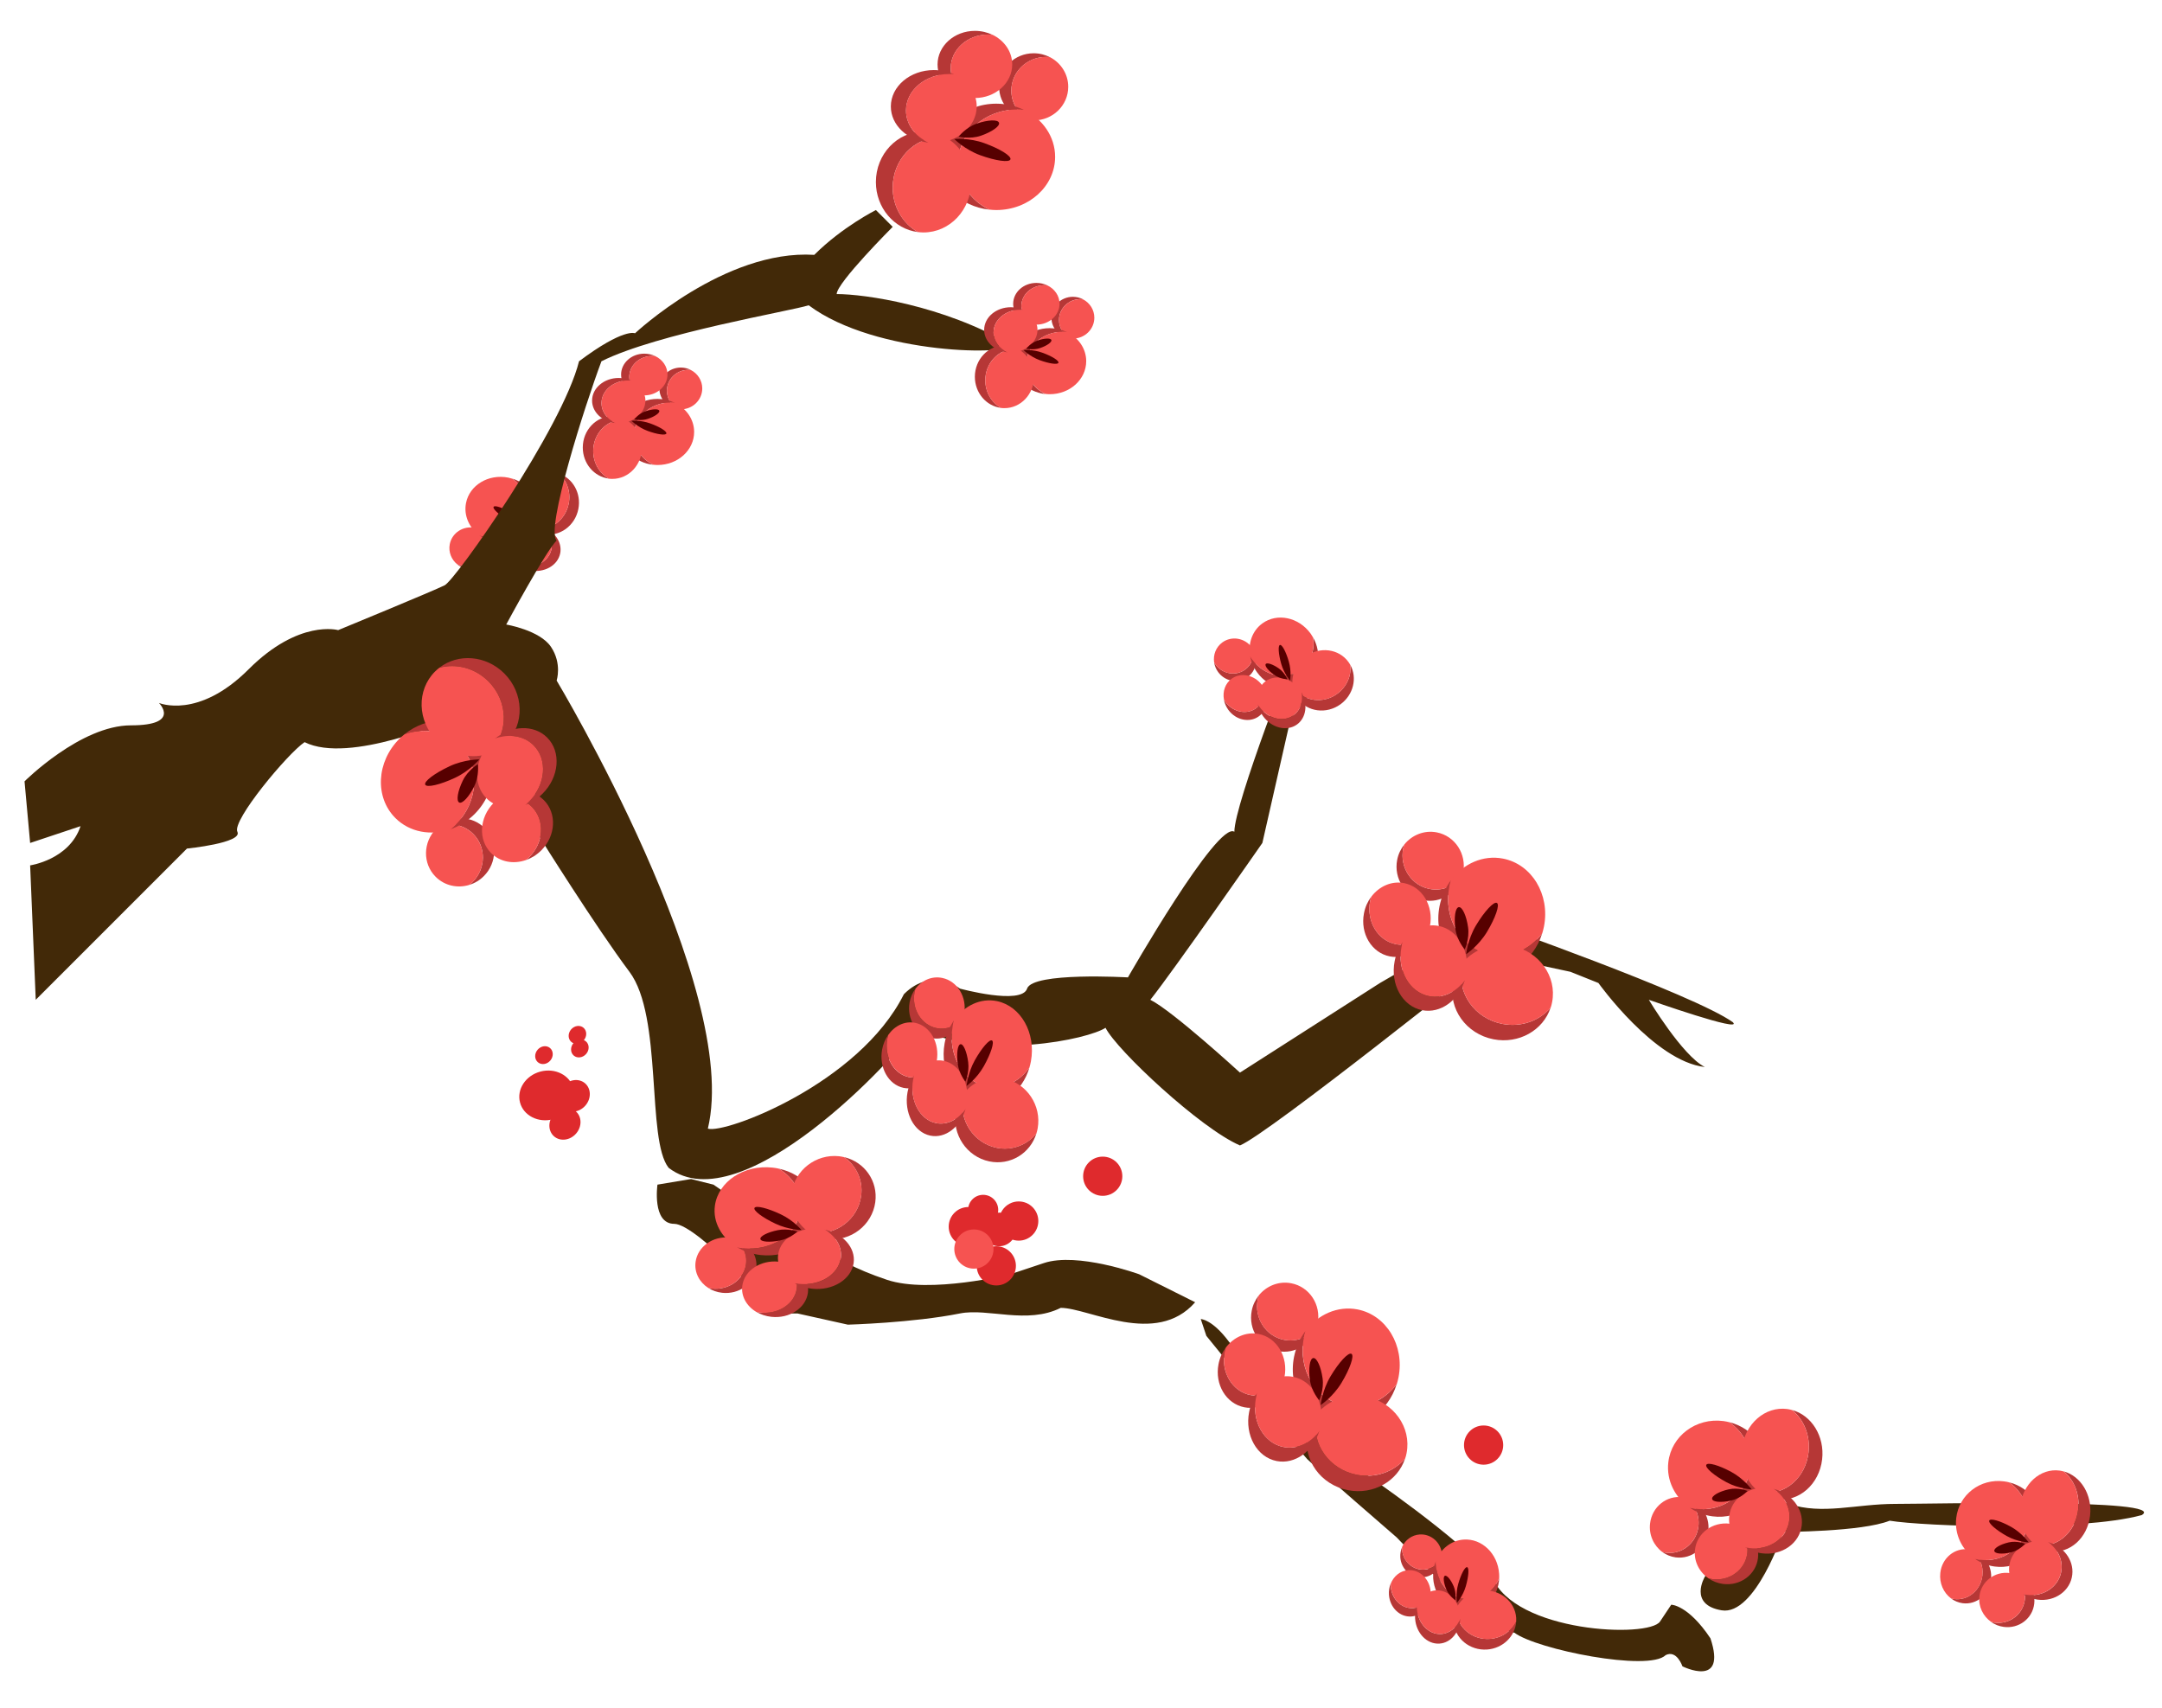 <?xml version="1.0" encoding="utf-8"?>
<!-- Generator: Adobe Illustrator 27.0.0, SVG Export Plug-In . SVG Version: 6.00 Build 0)  -->
<svg version="1.1" id="Layer_1" xmlns="http://www.w3.org/2000/svg" xmlns:xlink="http://www.w3.org/1999/xlink" x="0px" y="0px"
	 viewBox="0 0 386 305" style="enable-background:new 0 0 386 305;" xml:space="preserve">
<style type="text/css">
	.st0{fill:#B63736;}
	.st1{fill:#F65351;}
	.st2{fill:#570000;}
	.st3{fill:#422908;}
	.st4{fill:#DF2A2D;}
</style>
<g>
	<g>
		<g>
			<g>
				<path class="st0" d="M86.57,97.96c-0.39,2.02-2.4,3.33-4.47,2.93c-0.15-0.03-0.3-0.07-0.45-0.12c0.48,0.38,1.05,0.66,1.7,0.78
					c2.08,0.4,4.08-0.91,4.47-2.93c0.36-1.87-0.78-3.69-2.6-4.27C86.28,95.2,86.84,96.57,86.57,97.96z"/>
			</g>
			<path class="st1" d="M80.3,97.16c-0.27,1.39,0.3,2.76,1.35,3.61c0.15,0.05,0.29,0.09,0.45,0.12c2.08,0.4,4.08-0.91,4.47-2.93
				c0.27-1.39-0.3-2.76-1.35-3.61c-0.15-0.05-0.29-0.09-0.45-0.12C82.69,93.83,80.69,95.14,80.3,97.16z"/>
		</g>
		<g>
			<g>
				<path class="st0" d="M93.88,91.22c-0.62,3.2-3.99,5.24-7.53,4.55c-0.26-0.05-0.51-0.12-0.76-0.2c0.82,0.61,1.8,1.07,2.9,1.28
					c3.54,0.69,6.91-1.35,7.53-4.55c0.58-2.96-1.41-5.88-4.52-6.84C93.31,86.83,94.31,89.01,93.88,91.22z"/>
			</g>
			<path class="st1" d="M83.2,89.82c-0.43,2.21,0.56,4.39,2.38,5.76c0.25,0.08,0.5,0.14,0.76,0.2c3.54,0.69,6.91-1.35,7.53-4.55
				c0.43-2.21-0.56-4.39-2.38-5.76c-0.25-0.08-0.5-0.14-0.76-0.2C87.2,84.58,83.82,86.62,83.2,89.82z"/>
		</g>
		<g>
			<g>
				<path class="st0" d="M101.54,89.9c-0.59,3.03-3.39,5.04-6.25,4.48c-0.21-0.04-0.42-0.1-0.61-0.16c0.65,0.56,1.44,0.96,2.33,1.13
					c2.86,0.56,5.66-1.45,6.25-4.48c0.55-2.81-1-5.51-3.5-6.33C101.2,85.77,101.95,87.81,101.54,89.9z"/>
			</g>
			<path class="st1" d="M92.89,88.85c-0.41,2.09,0.35,4.12,1.79,5.37c0.2,0.07,0.4,0.12,0.61,0.16c2.86,0.56,5.66-1.45,6.25-4.48
				c0.41-2.09-0.35-4.12-1.79-5.37c-0.2-0.07-0.4-0.12-0.61-0.16C96.27,83.81,93.47,85.82,92.89,88.85z"/>
		</g>
		<g>
			<g>
				<path class="st0" d="M92.7,101.68c-0.39,2.02-2.53,3.31-4.78,2.87c-0.17-0.03-0.33-0.08-0.48-0.12
					c0.52,0.39,1.14,0.67,1.84,0.81c2.25,0.44,4.38-0.85,4.78-2.87c0.36-1.87-0.9-3.72-2.87-4.33
					C92.34,98.91,92.97,100.29,92.7,101.68z"/>
			</g>
			<path class="st1" d="M85.92,100.79c-0.27,1.39,0.36,2.77,1.52,3.64c0.16,0.05,0.32,0.09,0.48,0.12c2.25,0.44,4.38-0.85,4.78-2.87
				c0.27-1.39-0.36-2.77-1.52-3.64c-0.16-0.05-0.32-0.09-0.48-0.12C88.45,97.48,86.32,98.77,85.92,100.79z"/>
		</g>
		<g>
			<g>
				<path class="st0" d="M98.46,98.02c-0.43,2.19-2.86,3.56-5.45,3.06c-0.19-0.04-0.38-0.09-0.56-0.14c0.6,0.43,1.32,0.75,2.12,0.9
					c2.58,0.5,5.02-0.87,5.45-3.06c0.39-2.03-1.08-4.05-3.35-4.73C98.01,95,98.76,96.51,98.46,98.02z"/>
			</g>
			<path class="st1" d="M90.67,96.97c-0.29,1.51,0.45,3.02,1.78,3.97c0.18,0.05,0.37,0.1,0.56,0.14c2.58,0.5,5.02-0.87,5.45-3.06
				c0.29-1.51-0.45-3.02-1.78-3.97c-0.18-0.05-0.37-0.1-0.56-0.14C93.54,93.41,91.1,94.78,90.67,96.97z"/>
		</g>
		<path class="st2" d="M88.13,90.49c0.2-0.34,1.64,0.16,3.2,1.1c1.57,0.94,2.47,2.31,2.47,2.31s-1.64-0.16-3.2-1.1
			C89.03,91.86,87.92,90.82,88.13,90.49z"/>
		<path class="st2" d="M88.59,94.72c-0.05-0.39,0.95-0.85,2.24-1.03c1.29-0.18,2.44,0.37,2.44,0.37s-0.95,0.85-2.24,1.03
			C89.74,95.28,88.65,95.11,88.59,94.72z"/>
	</g>
	<path class="st3" d="M4.38,139.5c0,0,10-10,19-10s5-4,5-4s7,3,16-6s16-7,16-7s17-7,19-8s21-28,24-40c8-6,10-5,10-5s16-15,32-14
		c5-5,11-8,11-8l3,3c0,0-10,10-10,12c5,0,19,2,31,9c1,2-24,2-36-7c-3,1-27,5-37,10c-3,8-10,30-8,32c-2,2-9,15-9,15s6,1,8,4s1,6,1,6
		s33,55,27,80c3,1,27-8,35-24c5-5,10-1,10-1s11,3,12,0s18-2,18-2s16-28,19-26c0-5,11-33,11-33l-1,8l6-3l-6,8l-5,22c0,0-16,23-20,28
		c4,2,16,13,16,13l25-16l19-11c0,0,37,13,44,18c2,2-15-4-15-4s6,10,10,12c-9-1-19-15-19-15l-5-2l-14-3c0,0-40,32-45,34
		c-7-3-22-17-24-21c-3,2-21,6-34,0c-3,5-31,35-44,25c-4-5-1-27-7-35s-16-24-16-24l-16-21c0,0-18,8-26,4c-3,2-13,14-12,16s-9,3-9,3
		l-27,27l-1-24c0,0,7-1,9-7l-9,3L4.38,139.5z"/>
	<path class="st3" d="M117.38,211.5c0,0-1,7,3,7s19,16,16,16s6,0,6,0l9,2c0,0,11.62-0.32,20-2c5-1,12,2,18-1c5,0,17,7,24-1
		c-4-2-10-5-10-5s-11-4-17-2s-6,2-6,2s-14.35,3.55-22,1c-6-2-9-4-9-4l-9-4l-13-9l-4-1L117.38,211.5z"/>
	<path class="st3" d="M214.38,235.5l1,3c0,0,17,21,18,22s16,14,16,14s15,16,21,17c4,3,24,7,27,4c2-1,3,2,3,2s8,4,5-5c-4-6-7-6-7-6
		s0,0-2,3s-26,2-30-8c-6-7-22-18-25-20s-19-18-22-22S214.38,235.5,214.38,235.5z"/>
	<path class="st3" d="M304.38,281.5c0,0-3,5,3,6s11-14,11-14s14,0,19-2c6,1,34,2,45-1c5-3-37-2-44-2s-13,2-19,0
		S304.38,281.5,304.38,281.5z"/>
	<g>
		<g>
			<g>
				<path class="st0" d="M180.56,16.17c0-3.31,2.76-6,6.17-6c0.25,0,0.5,0.02,0.74,0.05c-0.87-0.45-1.86-0.71-2.92-0.71
					c-3.41,0-6.17,2.69-6.17,6c0,3.07,2.37,5.6,5.43,5.95C181.87,20.44,180.56,18.46,180.56,16.17z"/>
			</g>
			<path class="st1" d="M190.72,15.5c0-2.29-1.31-4.27-3.25-5.29c-0.24-0.03-0.49-0.05-0.74-0.05c-3.41,0-6.17,2.69-6.17,6
				c0,2.29,1.32,4.27,3.25,5.29c0.24,0.03,0.49,0.05,0.74,0.05C187.96,21.5,190.72,18.82,190.72,15.5z"/>
		</g>
		<g>
			<g>
				<path class="st0" d="M171.09,29.06c0-5.25,4.7-9.5,10.5-9.5c0.43,0,0.85,0.03,1.26,0.08c-1.48-0.72-3.17-1.13-4.97-1.13
					c-5.8,0-10.5,4.25-10.5,9.5c0,4.86,4.03,8.86,9.24,9.42C173.33,35.83,171.09,32.68,171.09,29.06z"/>
			</g>
			<path class="st1" d="M188.38,28c0-3.62-2.24-6.77-5.53-8.37c-0.41-0.05-0.83-0.08-1.26-0.08c-5.8,0-10.5,4.25-10.5,9.5
				c0,3.62,2.24,6.77,5.53,8.37c0.41,0.05,0.83,0.08,1.26,0.08C183.68,37.5,188.38,33.25,188.38,28z"/>
		</g>
		<g>
			<g>
				<path class="st0" d="M159.38,33.5c0-4.97,3.81-9,8.5-9c0.35,0,0.69,0.03,1.02,0.07c-1.2-0.68-2.57-1.07-4.02-1.07
					c-4.69,0-8.5,4.03-8.5,9c0,4.6,3.27,8.39,7.48,8.93C161.2,39.91,159.38,36.93,159.38,33.5z"/>
			</g>
			<path class="st1" d="M173.38,32.5c0-3.43-1.81-6.41-4.48-7.93c-0.34-0.04-0.68-0.07-1.02-0.07c-4.69,0-8.5,4.03-8.5,9
				c0,3.43,1.81,6.41,4.48,7.93c0.34,0.04,0.68,0.07,1.02,0.07C169.58,41.5,173.38,37.47,173.38,32.5z"/>
		</g>
		<g>
			<g>
				<path class="st0" d="M169.74,12.17c0-3.31,2.98-6,6.67-6c0.27,0,0.54,0.02,0.8,0.05c-0.94-0.45-2.01-0.71-3.15-0.71
					c-3.68,0-6.67,2.69-6.67,6c0,3.07,2.56,5.6,5.87,5.95C171.16,16.44,169.74,14.46,169.74,12.17z"/>
			</g>
			<path class="st1" d="M180.72,11.5c0-2.29-1.42-4.27-3.51-5.29c-0.26-0.03-0.53-0.05-0.8-0.05c-3.68,0-6.67,2.69-6.67,6
				c0,2.29,1.42,4.27,3.51,5.29c0.26,0.03,0.53,0.05,0.8,0.05C177.73,17.5,180.72,14.82,180.72,11.5z"/>
		</g>
		<g>
			<g>
				<path class="st0" d="M161.76,19.73c0-3.59,3.43-6.5,7.67-6.5c0.31,0,0.62,0.02,0.92,0.05c-1.08-0.49-2.32-0.77-3.63-0.77
					c-4.23,0-7.67,2.91-7.67,6.5c0,3.32,2.95,6.06,6.74,6.45C163.39,24.36,161.76,22.2,161.76,19.73z"/>
			</g>
			<path class="st1" d="M174.38,19c0-2.48-1.63-4.63-4.04-5.73c-0.3-0.03-0.61-0.05-0.92-0.05c-4.23,0-7.67,2.91-7.67,6.5
				c0,2.48,1.63,4.63,4.04,5.73c0.3,0.03,0.61,0.05,0.92,0.05C170.95,25.5,174.38,22.59,174.38,19z"/>
		</g>
		<path class="st2" d="M180.4,28.46c-0.22,0.59-2.63,0.26-5.4-0.75s-4.62-2.89-4.62-2.89s2.63-0.26,5.4,0.75
			S180.62,27.87,180.4,28.46z"/>
		<path class="st2" d="M178.36,21.91c0.21,0.6-1.24,1.63-3.23,2.32c-1.99,0.68-3.97,0.16-3.97,0.16s1.24-1.63,3.23-2.32
			C176.38,21.38,178.16,21.31,178.36,21.91z"/>
	</g>
	<g>
		<g>
			<g>
				<path class="st0" d="M119.07,69.76c0-2.06,1.72-3.73,3.83-3.73c0.16,0,0.31,0.01,0.46,0.03c-0.54-0.28-1.16-0.44-1.81-0.44
					c-2.12,0-3.83,1.67-3.83,3.73c0,1.91,1.47,3.48,3.37,3.7C119.89,72.42,119.07,71.18,119.07,69.76z"/>
			</g>
			<path class="st1" d="M125.38,69.35c0-1.42-0.82-2.66-2.02-3.28c-0.15-0.02-0.3-0.03-0.46-0.03c-2.12,0-3.83,1.67-3.83,3.73
				c0,1.42,0.82,2.66,2.02,3.28c0.15,0.02,0.3,0.03,0.46,0.03C123.67,73.08,125.38,71.41,125.38,69.35z"/>
		</g>
		<g>
			<g>
				<path class="st0" d="M113.19,77.77c0-3.26,2.92-5.9,6.52-5.9c0.27,0,0.53,0.02,0.78,0.05c-0.92-0.45-1.97-0.7-3.09-0.7
					c-3.6,0-6.52,2.64-6.52,5.9c0,3.02,2.51,5.51,5.74,5.86C114.58,81.98,113.19,80.02,113.19,77.77z"/>
			</g>
			<path class="st1" d="M123.93,77.12c0-2.25-1.39-4.2-3.44-5.2c-0.26-0.03-0.52-0.05-0.78-0.05c-3.6,0-6.52,2.64-6.52,5.9
				c0,2.25,1.39,4.2,3.44,5.2c0.26,0.03,0.52,0.05,0.78,0.05C121.01,83.02,123.93,80.38,123.93,77.12z"/>
		</g>
		<g>
			<g>
				<path class="st0" d="M105.91,80.53c0-3.09,2.36-5.59,5.28-5.59c0.22,0,0.43,0.02,0.64,0.04c-0.74-0.42-1.59-0.67-2.5-0.67
					c-2.92,0-5.28,2.5-5.28,5.59c0,2.86,2.03,5.22,4.65,5.55C107.04,84.52,105.91,82.66,105.91,80.53z"/>
			</g>
			<path class="st1" d="M114.61,79.91c0-2.13-1.13-3.98-2.78-4.93c-0.21-0.03-0.42-0.04-0.64-0.04c-2.92,0-5.28,2.5-5.28,5.59
				c0,2.13,1.13,3.98,2.78,4.93c0.21,0.03,0.42,0.04,0.64,0.04C112.25,85.5,114.61,83,114.61,79.91z"/>
		</g>
		<g>
			<g>
				<path class="st0" d="M112.35,67.28c0-2.06,1.85-3.73,4.14-3.73c0.17,0,0.33,0.01,0.5,0.03c-0.58-0.28-1.25-0.44-1.96-0.44
					c-2.29,0-4.14,1.67-4.14,3.73c0,1.91,1.59,3.48,3.64,3.7C113.23,69.93,112.35,68.7,112.35,67.28z"/>
			</g>
			<path class="st1" d="M119.17,66.86c0-1.42-0.88-2.66-2.18-3.28c-0.16-0.02-0.33-0.03-0.5-0.03c-2.29,0-4.14,1.67-4.14,3.73
				c0,1.42,0.88,2.66,2.18,3.28c0.16,0.02,0.33,0.03,0.5,0.03C117.31,70.59,119.17,68.92,119.17,66.86z"/>
		</g>
		<g>
			<g>
				<path class="st0" d="M107.39,71.97c0-2.23,2.13-4.04,4.76-4.04c0.19,0,0.38,0.01,0.57,0.03c-0.67-0.31-1.44-0.48-2.25-0.48
					c-2.63,0-4.76,1.81-4.76,4.04c0,2.07,1.83,3.77,4.19,4.01C108.4,74.85,107.39,73.51,107.39,71.97z"/>
			</g>
			<path class="st1" d="M115.23,71.52c0-1.54-1.02-2.88-2.51-3.56c-0.19-0.02-0.38-0.03-0.57-0.03c-2.63,0-4.76,1.81-4.76,4.04
				c0,1.54,1.02,2.88,2.51,3.56c0.19,0.02,0.38,0.03,0.57,0.03C113.1,75.56,115.23,73.75,115.23,71.52z"/>
		</g>
		<path class="st2" d="M118.97,77.4c-0.13,0.37-1.64,0.16-3.35-0.47s-2.87-1.8-2.87-1.8s1.64-0.16,3.35,0.47
			C117.82,76.22,119.11,77.03,118.97,77.4z"/>
		<path class="st2" d="M117.71,73.33c0.13,0.37-0.77,1.02-2.01,1.44c-1.24,0.43-2.47,0.1-2.47,0.1s0.77-1.02,2.01-1.44
			C116.48,73,117.58,72.96,117.71,73.33z"/>
	</g>
	<g>
		<g>
			<g>
				<path class="st0" d="M189.07,57.13c0-2.06,1.72-3.73,3.83-3.73c0.16,0,0.31,0.01,0.46,0.03c-0.54-0.28-1.16-0.44-1.81-0.44
					c-2.12,0-3.83,1.67-3.83,3.73c0,1.91,1.47,3.48,3.37,3.7C189.89,59.79,189.07,58.55,189.07,57.13z"/>
			</g>
			<path class="st1" d="M195.38,56.72c0-1.42-0.82-2.66-2.02-3.28c-0.15-0.02-0.3-0.03-0.46-0.03c-2.12,0-3.83,1.67-3.83,3.73
				c0,1.42,0.82,2.66,2.02,3.28c0.15,0.02,0.3,0.03,0.46,0.03C193.67,60.45,195.38,58.78,195.38,56.72z"/>
		</g>
		<g>
			<g>
				<path class="st0" d="M183.19,65.14c0-3.26,2.92-5.9,6.52-5.9c0.27,0,0.53,0.02,0.78,0.05c-0.92-0.45-1.97-0.7-3.09-0.7
					c-3.6,0-6.52,2.64-6.52,5.9c0,3.02,2.51,5.51,5.74,5.86C184.58,69.34,183.19,67.39,183.19,65.14z"/>
			</g>
			<path class="st1" d="M193.93,64.48c0-2.25-1.39-4.2-3.44-5.2c-0.26-0.03-0.52-0.05-0.78-0.05c-3.6,0-6.52,2.64-6.52,5.9
				c0,2.25,1.39,4.2,3.44,5.2c0.26,0.03,0.52,0.05,0.78,0.05C191.01,70.39,193.93,67.74,193.93,64.48z"/>
		</g>
		<g>
			<g>
				<path class="st0" d="M175.91,67.9c0-3.09,2.36-5.59,5.28-5.59c0.22,0,0.43,0.02,0.64,0.04c-0.74-0.42-1.59-0.67-2.5-0.67
					c-2.92,0-5.28,2.5-5.28,5.59c0,2.86,2.03,5.22,4.65,5.55C177.04,71.88,175.91,70.03,175.91,67.9z"/>
			</g>
			<path class="st1" d="M184.61,67.28c0-2.13-1.13-3.98-2.78-4.93c-0.21-0.03-0.42-0.04-0.64-0.04c-2.92,0-5.28,2.5-5.28,5.59
				c0,2.13,1.13,3.98,2.78,4.93c0.21,0.03,0.42,0.04,0.64,0.04C182.25,72.87,184.61,70.37,184.61,67.28z"/>
		</g>
		<g>
			<g>
				<path class="st0" d="M182.35,54.65c0-2.06,1.85-3.73,4.14-3.73c0.17,0,0.33,0.01,0.5,0.03c-0.58-0.28-1.25-0.44-1.96-0.44
					c-2.29,0-4.14,1.67-4.14,3.73c0,1.91,1.59,3.48,3.64,3.7C183.23,57.3,182.35,56.07,182.35,54.65z"/>
			</g>
			<path class="st1" d="M189.17,54.23c0-1.42-0.88-2.66-2.18-3.28c-0.16-0.02-0.33-0.03-0.5-0.03c-2.29,0-4.14,1.67-4.14,3.73
				c0,1.42,0.88,2.66,2.18,3.28c0.16,0.02,0.33,0.03,0.5,0.03C187.31,57.96,189.17,56.29,189.17,54.23z"/>
		</g>
		<g>
			<g>
				<path class="st0" d="M177.39,59.34c0-2.23,2.13-4.04,4.76-4.04c0.19,0,0.38,0.01,0.57,0.03c-0.67-0.31-1.44-0.48-2.25-0.48
					c-2.63,0-4.76,1.81-4.76,4.04c0,2.07,1.83,3.77,4.19,4.01C178.4,62.22,177.39,60.88,177.39,59.34z"/>
			</g>
			<path class="st1" d="M185.23,58.89c0-1.54-1.02-2.88-2.51-3.56c-0.19-0.02-0.38-0.03-0.57-0.03c-2.63,0-4.76,1.81-4.76,4.04
				c0,1.54,1.02,2.88,2.51,3.56c0.19,0.02,0.38,0.03,0.57,0.03C183.1,62.93,185.23,61.12,185.23,58.89z"/>
		</g>
		<path class="st2" d="M188.97,64.77c-0.13,0.37-1.64,0.16-3.35-0.47c-1.72-0.63-2.87-1.8-2.87-1.8s1.64-0.16,3.35,0.47
			C187.82,63.59,189.11,64.4,188.97,64.77z"/>
		<path class="st2" d="M187.71,60.7c0.13,0.37-0.77,1.02-2.01,1.44c-1.24,0.43-2.47,0.1-2.47,0.1s0.77-1.02,2.01-1.44
			C186.48,60.37,187.58,60.33,187.71,60.7z"/>
	</g>
	<g>
		<g>
			<g>
				<path class="st0" d="M222.29,119.55c-1.67,1.21-4.02,0.8-5.27-0.91c-0.09-0.13-0.17-0.26-0.25-0.39c0.09,0.6,0.32,1.2,0.71,1.73
					c1.24,1.71,3.6,2.12,5.27,0.91c1.54-1.12,1.95-3.23,1.01-4.9C223.96,117.33,223.44,118.72,222.29,119.55z"/>
			</g>
			<path class="st1" d="M218.24,114.69c-1.15,0.84-1.67,2.22-1.47,3.56c0.07,0.13,0.16,0.26,0.25,0.39c1.24,1.71,3.6,2.12,5.27,0.91
				c1.15-0.84,1.67-2.22,1.47-3.56c-0.07-0.13-0.16-0.26-0.25-0.39C222.27,113.89,219.91,113.48,218.24,114.69z"/>
		</g>
		<g>
			<g>
				<path class="st0" d="M232.23,119.61c-2.64,1.92-6.49,1.11-8.61-1.81c-0.16-0.22-0.29-0.44-0.42-0.66
					c0.18,1.01,0.59,2.01,1.25,2.91c2.12,2.92,5.97,3.72,8.61,1.81c2.44-1.77,2.98-5.26,1.36-8.09
					C234.81,116.01,234.05,118.28,232.23,119.61z"/>
			</g>
			<path class="st1" d="M225.38,111.3c-1.82,1.32-2.58,3.6-2.19,5.84c0.13,0.22,0.27,0.45,0.42,0.66c2.12,2.92,5.97,3.72,8.61,1.81
				c1.82-1.32,2.58-3.6,2.19-5.84c-0.13-0.22-0.27-0.45-0.42-0.66C231.87,110.19,228.02,109.38,225.38,111.3z"/>
		</g>
		<g>
			<g>
				<path class="st0" d="M238.74,123.87c-2.5,1.82-5.91,1.37-7.63-0.99c-0.13-0.17-0.24-0.36-0.34-0.54
					c0.09,0.85,0.4,1.68,0.93,2.41c1.71,2.36,5.13,2.8,7.63,0.99c2.31-1.68,3.03-4.71,1.76-7.02
					C241.3,120.62,240.46,122.62,238.74,123.87z"/>
			</g>
			<path class="st1" d="M233.12,117.2c-1.72,1.25-2.56,3.25-2.35,5.15c0.1,0.18,0.21,0.37,0.34,0.54c1.71,2.36,5.13,2.8,7.63,0.99
				c1.72-1.25,2.56-3.25,2.35-5.15c-0.1-0.18-0.21-0.37-0.34-0.54C239.04,115.82,235.62,115.38,233.12,117.2z"/>
		</g>
		<g>
			<g>
				<path class="st0" d="M224.23,126.46c-1.67,1.21-4.11,0.69-5.45-1.16c-0.1-0.14-0.19-0.28-0.27-0.42
					c0.11,0.64,0.38,1.27,0.79,1.85c1.34,1.85,3.79,2.37,5.45,1.16c1.54-1.12,1.88-3.33,0.85-5.12
					C225.86,124.18,225.38,125.62,224.23,126.46z"/>
			</g>
			<path class="st1" d="M219.89,121.18c-1.15,0.84-1.63,2.28-1.37,3.7c0.08,0.14,0.17,0.28,0.27,0.42c1.34,1.85,3.79,2.37,5.45,1.16
				c1.15-0.84,1.63-2.28,1.37-3.7c-0.08-0.14-0.17-0.28-0.27-0.42C223.99,120.49,221.55,119.97,219.89,121.18z"/>
		</g>
		<g>
			<g>
				<path class="st0" d="M230.94,127.71c-1.8,1.31-4.52,0.65-6.07-1.48c-0.11-0.16-0.22-0.32-0.31-0.48
					c0.15,0.72,0.46,1.45,0.94,2.11c1.55,2.13,4.26,2.79,6.07,1.48c1.67-1.21,1.97-3.69,0.78-5.75
					C232.67,125.19,232.19,126.8,230.94,127.71z"/>
			</g>
			<path class="st1" d="M225.97,121.62c-1.25,0.9-1.73,2.51-1.4,4.12c0.1,0.16,0.2,0.33,0.31,0.48c1.55,2.13,4.26,2.79,6.07,1.48
				c1.25-0.9,1.73-2.51,1.4-4.12c-0.1-0.16-0.2-0.33-0.31-0.48C230.49,120.98,227.77,120.31,225.97,121.62z"/>
		</g>
		<path class="st2" d="M228.52,115.15c0.38-0.11,1.09,1.23,1.59,2.99c0.5,1.76,0.23,3.38,0.23,3.38s-1.09-1.23-1.59-2.99
			C228.25,116.77,228.15,115.25,228.52,115.15z"/>
		<path class="st2" d="M225.98,118.56c0.22-0.32,1.27,0.03,2.34,0.78s1.53,1.94,1.53,1.94s-1.27-0.03-2.34-0.78
			S225.75,118.88,225.98,118.56z"/>
	</g>
	<g>
		<g>
			<g>
				<path class="st0" d="M254.32,280.23c-2.05,0.14-3.84-1.45-3.99-3.56c-0.01-0.16-0.01-0.31,0-0.46
					c-0.24,0.56-0.36,1.19-0.32,1.84c0.15,2.11,1.93,3.71,3.99,3.56c1.9-0.13,3.37-1.71,3.45-3.62
					C256.91,279.23,255.73,280.13,254.32,280.23z"/>
			</g>
			<path class="st1" d="M253.46,273.96c-1.42,0.1-2.59,1-3.14,2.24c-0.01,0.15-0.01,0.31,0,0.46c0.15,2.11,1.93,3.71,3.99,3.56
				c1.42-0.1,2.59-1,3.14-2.24c0.01-0.15,0.01-0.31,0-0.46C257.3,275.41,255.52,273.82,253.46,273.96z"/>
		</g>
		<g>
			<g>
				<path class="st0" d="M262.72,285.54c-3.25,0.23-6.09-2.5-6.34-6.1c-0.02-0.27-0.02-0.53-0.01-0.79
					c-0.38,0.95-0.56,2.01-0.49,3.13c0.25,3.59,3.09,6.32,6.34,6.1c3.01-0.21,5.32-2.89,5.44-6.13
					C266.81,283.86,264.96,285.38,262.72,285.54z"/>
			</g>
			<path class="st1" d="M261.31,274.87c-2.24,0.16-4.1,1.68-4.95,3.79c-0.01,0.26-0.01,0.52,0.01,0.79c0.25,3.59,3.09,6.32,6.34,6.1
				c2.24-0.16,4.1-1.68,4.95-3.79c0.01-0.26,0.01-0.52-0.01-0.79C267.41,277.37,264.57,274.64,261.31,274.87z"/>
		</g>
		<g>
			<g>
				<path class="st0" d="M265.98,292.6c-3.08,0.22-5.74-1.97-5.95-4.88c-0.02-0.21-0.01-0.43,0-0.64c-0.37,0.77-0.55,1.64-0.49,2.54
					c0.2,2.91,2.87,5.09,5.95,4.88c2.85-0.2,5.06-2.39,5.21-5.02C269.87,291.2,268.11,292.46,265.98,292.6z"/>
			</g>
			<path class="st1" d="M264.75,283.97c-2.13,0.15-3.89,1.4-4.72,3.12c-0.01,0.21-0.01,0.42,0,0.64c0.2,2.91,2.87,5.09,5.95,4.88
				c2.13-0.15,3.89-1.4,4.72-3.12c0.01-0.21,0.01-0.42,0-0.64C270.5,285.94,267.83,283.75,264.75,283.97z"/>
		</g>
		<g>
			<g>
				<path class="st0" d="M252.31,287.11c-2.05,0.14-3.85-1.59-4.01-3.87c-0.01-0.17-0.01-0.33-0.01-0.5
					c-0.24,0.6-0.36,1.28-0.31,1.99c0.16,2.28,1.95,4.02,4.01,3.87c1.9-0.13,3.36-1.83,3.44-3.89
					C254.89,286.05,253.72,287.01,252.31,287.11z"/>
			</g>
			<path class="st1" d="M251.42,280.33c-1.42,0.1-2.59,1.07-3.12,2.41c-0.01,0.16-0.01,0.33,0.01,0.5c0.16,2.28,1.95,4.02,4.01,3.87
				c1.42-0.1,2.59-1.07,3.12-2.41c0.01-0.16,0.01-0.33-0.01-0.5C255.27,281.92,253.47,280.19,251.42,280.33z"/>
		</g>
		<g>
			<g>
				<path class="st0" d="M257.34,291.73c-2.23,0.16-4.18-1.85-4.36-4.47c-0.01-0.19-0.01-0.38-0.01-0.57
					c-0.26,0.69-0.38,1.47-0.32,2.28c0.18,2.62,2.14,4.63,4.36,4.47c2.06-0.14,3.63-2.09,3.7-4.46
					C260.14,290.52,258.87,291.62,257.34,291.73z"/>
			</g>
			<path class="st1" d="M256.34,283.94c-1.54,0.11-2.8,1.21-3.37,2.75c-0.01,0.19-0.01,0.38,0.01,0.57
				c0.18,2.62,2.14,4.63,4.36,4.47c1.54-0.11,2.8-1.21,3.37-2.75c0.01-0.19,0.01-0.38-0.01-0.57
				C260.52,285.78,258.57,283.78,256.34,283.94z"/>
		</g>
		<path class="st2" d="M261.94,279.8c0.38,0.11,0.27,1.62-0.23,3.38c-0.5,1.76-1.59,2.99-1.59,2.99s-0.27-1.62,0.23-3.38
			C260.85,281.03,261.56,279.69,261.94,279.8z"/>
		<path class="st2" d="M257.97,281.34c0.36-0.15,1.07,0.7,1.58,1.9c0.51,1.2,0.27,2.45,0.27,2.45s-1.07-0.7-1.58-1.9
			C257.73,282.59,257.61,281.49,257.97,281.34z"/>
	</g>
	<g>
		<g>
			<g>
				<path class="st0" d="M84.49,148.89c2.34,2.34,2.29,6.19-0.12,8.6c-0.18,0.18-0.37,0.34-0.56,0.49c0.94-0.29,1.82-0.81,2.57-1.56
					c2.41-2.41,2.46-6.26,0.12-8.6c-2.17-2.17-5.63-2.28-8.05-0.37C80.54,146.8,82.87,147.27,84.49,148.89z"/>
			</g>
			<path class="st1" d="M77.78,156.54c1.62,1.62,3.95,2.09,6.03,1.44c0.19-0.15,0.38-0.31,0.56-0.49c2.41-2.41,2.46-6.26,0.12-8.6
				c-1.62-1.62-3.95-2.09-6.03-1.44c-0.19,0.15-0.38,0.31-0.56,0.49C75.49,150.35,75.44,154.2,77.78,156.54z"/>
		</g>
		<g>
			<g>
				<path class="st0" d="M82.07,133.08c3.71,3.71,3.39,10.04-0.71,14.14c-0.3,0.3-0.62,0.58-0.95,0.84
					c1.56-0.54,3.04-1.44,4.31-2.71c4.1-4.1,4.42-10.43,0.71-14.14c-3.44-3.44-9.12-3.41-13.2-0.13
					C75.71,129.88,79.51,130.52,82.07,133.08z"/>
			</g>
			<path class="st1" d="M70.59,146.05c2.56,2.56,6.37,3.2,9.83,2.01c0.33-0.26,0.64-0.54,0.95-0.84c4.1-4.1,4.42-10.43,0.71-14.14
				c-2.56-2.56-6.37-3.2-9.83-2.01c-0.33,0.26-0.64,0.54-0.95,0.84C67.2,136.01,66.88,142.34,70.59,146.05z"/>
		</g>
		<g>
			<g>
				<path class="st0" d="M87.21,121.66c3.51,3.51,3.67,9.05,0.35,12.37c-0.25,0.25-0.51,0.47-0.77,0.67
					c1.33-0.36,2.57-1.06,3.6-2.09c3.32-3.32,3.16-8.86-0.35-12.37c-3.26-3.26-8.24-3.63-11.6-1.03
					C81.39,118.41,84.78,119.23,87.21,121.66z"/>
			</g>
			<path class="st1" d="M78.02,132.26c2.43,2.43,5.81,3.25,8.77,2.44c0.27-0.21,0.53-0.43,0.77-0.67c3.32-3.32,3.16-8.86-0.35-12.37
				c-2.43-2.43-5.81-3.25-8.77-2.44c-0.27,0.21-0.53,0.43-0.77,0.67C74.34,123.21,74.5,128.75,78.02,132.26z"/>
		</g>
		<g>
			<g>
				<path class="st0" d="M94.97,144.06c2.34,2.34,2.13,6.35-0.47,8.96c-0.19,0.19-0.39,0.37-0.6,0.53c0.99-0.34,1.93-0.92,2.74-1.73
					c2.6-2.6,2.81-6.61,0.47-8.96c-2.17-2.17-5.77-2.15-8.36-0.06C90.95,142.05,93.36,142.45,94.97,144.06z"/>
			</g>
			<path class="st1" d="M87.68,152.3c1.62,1.62,4.03,2.02,6.22,1.25c0.21-0.17,0.41-0.34,0.6-0.53c2.6-2.6,2.81-6.61,0.47-8.96
				c-1.62-1.62-4.03-2.02-6.22-1.25c-0.21,0.17-0.41,0.34-0.6,0.53C85.55,145.95,85.34,149.96,87.68,152.3z"/>
		</g>
		<g>
			<g>
				<path class="st0" d="M95.27,133.08c2.54,2.54,2.17,7.02-0.82,10.02c-0.22,0.22-0.45,0.42-0.69,0.62
					c1.11-0.42,2.18-1.09,3.11-2.02c2.99-2.99,3.36-7.48,0.82-10.02c-2.35-2.35-6.37-2.2-9.33,0.21
					C90.84,130.96,93.52,131.33,95.27,133.08z"/>
			</g>
			<path class="st1" d="M86.85,142.52c1.75,1.75,4.43,2.12,6.91,1.19c0.24-0.19,0.47-0.39,0.69-0.62c2.99-2.99,3.36-7.48,0.82-10.02
				c-1.75-1.75-4.43-2.12-6.91-1.19c-0.24,0.19-0.47,0.39-0.69,0.62C84.69,135.49,84.32,139.98,86.85,142.52z"/>
		</g>
		<path class="st2" d="M75.92,140.09c-0.27-0.57,1.68-2.04,4.35-3.29c2.67-1.24,5.31-1.22,5.31-1.22s-1.68,2.04-4.35,3.29
			S76.18,140.66,75.92,140.09z"/>
		<path class="st2" d="M81.99,143.28c-0.57-0.28-0.28-2.03,0.64-3.92s2.69-2.92,2.69-2.92s0.28,2.03-0.64,3.92
			S82.55,143.55,81.99,143.28z"/>
	</g>
	<g>
		<g>
			<g>
				<path class="st0" d="M229.26,239.21c-3.25-0.63-5.36-3.86-4.71-7.2c0.05-0.25,0.11-0.49,0.19-0.72
					c-0.61,0.77-1.06,1.69-1.26,2.73c-0.65,3.34,1.46,6.57,4.71,7.2c3.01,0.59,5.94-1.26,6.88-4.19
					C233.7,238.73,231.5,239.64,229.26,239.21z"/>
			</g>
			<path class="st1" d="M230.54,229.11c-2.24-0.44-4.45,0.48-5.81,2.18c-0.07,0.23-0.14,0.47-0.19,0.72
				c-0.65,3.34,1.46,6.57,4.71,7.2c2.24,0.44,4.45-0.48,5.81-2.18c0.07-0.23,0.14-0.47,0.19-0.72
				C235.91,232.96,233.8,229.74,230.54,229.11z"/>
		</g>
		<g>
			<g>
				<path class="st0" d="M240.1,250.96c-5.15-1-8.43-6.43-7.32-12.12c0.08-0.42,0.19-0.83,0.31-1.22c-0.99,1.31-1.71,2.9-2.06,4.66
					c-1.11,5.69,2.17,11.12,7.32,12.12c4.77,0.93,9.47-2.27,11.01-7.27C247.17,250.06,243.66,251.65,240.1,250.96z"/>
			</g>
			<path class="st1" d="M242.37,233.78c-3.55-0.69-7.07,0.91-9.27,3.83c-0.12,0.4-0.23,0.8-0.31,1.22
				c-1.11,5.69,2.17,11.12,7.32,12.12c3.55,0.69,7.07-0.91,9.27-3.83c0.12-0.4,0.23-0.8,0.31-1.22
				C250.8,240.21,247.52,234.79,242.37,233.78z"/>
		</g>
		<g>
			<g>
				<path class="st0" d="M242.23,263.3c-4.88-0.95-8.11-5.45-7.21-10.06c0.07-0.34,0.16-0.67,0.26-0.99
					c-0.9,1.05-1.54,2.32-1.82,3.74c-0.9,4.61,2.33,9.11,7.21,10.06c4.52,0.88,8.86-1.6,10.19-5.64
					C248.87,262.75,245.6,263.96,242.23,263.3z"/>
			</g>
			<path class="st1" d="M243.92,249.37c-3.37-0.65-6.64,0.56-8.64,2.88c-0.11,0.32-0.2,0.65-0.26,0.99
				c-0.9,4.61,2.33,9.11,7.21,10.06c3.37,0.65,6.64-0.56,8.64-2.88c0.11-0.32,0.2-0.65,0.26-0.99
				C252.03,254.82,248.8,250.32,243.92,249.37z"/>
		</g>
		<g>
			<g>
				<path class="st0" d="M223.27,249.07c-3.25-0.63-5.32-4.07-4.62-7.69c0.05-0.27,0.12-0.52,0.2-0.78
					c-0.63,0.84-1.09,1.84-1.3,2.96c-0.7,3.61,1.36,7.06,4.62,7.69c3.01,0.59,5.98-1.45,6.96-4.62
					C227.73,248.49,225.51,249.5,223.27,249.07z"/>
			</g>
			<path class="st1" d="M224.71,238.16c-2.24-0.44-4.47,0.58-5.86,2.44c-0.08,0.25-0.15,0.51-0.2,0.78
				c-0.7,3.61,1.36,7.06,4.62,7.69c2.24,0.44,4.47-0.58,5.86-2.44c0.08-0.25,0.15-0.51,0.2-0.78
				C230.03,242.24,227.96,238.79,224.71,238.16z"/>
		</g>
		<g>
			<g>
				<path class="st0" d="M229.16,258.34c-3.52-0.68-5.73-4.61-4.92-8.77c0.06-0.31,0.14-0.6,0.23-0.9c-0.69,0.97-1.2,2.12-1.45,3.41
					c-0.81,4.16,1.39,8.08,4.92,8.77c3.26,0.63,6.51-1.74,7.62-5.39C234.02,257.62,231.59,258.82,229.16,258.34z"/>
			</g>
			<path class="st1" d="M230.86,245.81c-2.43-0.47-4.86,0.72-6.39,2.87c-0.09,0.29-0.17,0.59-0.23,0.9
				c-0.81,4.16,1.39,8.08,4.92,8.77c2.43,0.47,4.86-0.72,6.39-2.87c0.09-0.29,0.17-0.59,0.23-0.9
				C236.59,250.42,234.39,246.5,230.86,245.81z"/>
		</g>
		<path class="st2" d="M241.29,241.71c0.54,0.32-0.25,2.63-1.77,5.16c-1.52,2.52-3.72,3.98-3.72,3.98s0.25-2.63,1.77-5.16
			C239.08,243.17,240.75,241.38,241.29,241.71z"/>
		<path class="st2" d="M234.47,242.46c0.62-0.09,1.37,1.53,1.66,3.61c0.29,2.08-0.6,3.93-0.6,3.93s-1.37-1.53-1.66-3.61
			C233.58,244.3,233.85,242.54,234.47,242.46z"/>
	</g>
	<g>
		<g>
			<g>
				<path class="st0" d="M303.23,272.52c-0.34,2.97-2.95,5.07-5.82,4.69c-0.21-0.03-0.42-0.07-0.62-0.12
					c0.69,0.5,1.5,0.84,2.39,0.96c2.87,0.37,5.48-1.73,5.82-4.69c0.32-2.75-1.42-5.27-3.96-5.93
					C302.57,268.55,303.47,270.47,303.23,272.52z"/>
			</g>
			<path class="st1" d="M294.6,272c-0.24,2.05,0.67,3.97,2.19,5.09c0.2,0.05,0.41,0.1,0.62,0.12c2.87,0.37,5.48-1.73,5.82-4.69
				c0.24-2.05-0.67-3.97-2.19-5.09c-0.2-0.05-0.41-0.1-0.62-0.12C297.55,266.93,294.94,269.03,294.6,272z"/>
		</g>
		<g>
			<g>
				<path class="st0" d="M312.56,262.02c-0.54,4.7-4.95,7.99-9.84,7.35c-0.36-0.05-0.71-0.12-1.06-0.21
					c1.17,0.81,2.56,1.36,4.07,1.56c4.89,0.64,9.3-2.65,9.84-7.35c0.5-4.35-2.49-8.38-6.82-9.46
					C311.37,255.71,312.93,258.78,312.56,262.02z"/>
			</g>
			<path class="st1" d="M297.86,261.06c-0.38,3.24,1.19,6.3,3.8,8.1c0.35,0.09,0.7,0.16,1.06,0.21c4.89,0.64,9.3-2.65,9.84-7.35
				c0.37-3.24-1.19-6.3-3.8-8.1c-0.35-0.09-0.7-0.16-1.06-0.21C302.81,253.07,298.4,256.37,297.86,261.06z"/>
		</g>
		<g>
			<g>
				<path class="st0" d="M322.89,259.33c-0.51,4.45-4.14,7.64-8.1,7.12c-0.29-0.04-0.58-0.1-0.85-0.18c0.94,0.74,2.05,1.24,3.28,1.4
					c3.96,0.52,7.59-2.67,8.1-7.12c0.48-4.12-1.89-7.88-5.38-8.82C322.03,253.39,323.25,256.26,322.89,259.33z"/>
			</g>
			<path class="st1" d="M310.98,258.68c-0.36,3.07,0.87,5.94,2.96,7.59c0.28,0.08,0.56,0.14,0.85,0.18c3.96,0.52,7.59-2.67,8.1-7.12
				c0.36-3.07-0.87-5.94-2.96-7.59c-0.28-0.08-0.56-0.14-0.85-0.18C315.12,251.04,311.5,254.23,310.98,258.68z"/>
		</g>
		<g>
			<g>
				<path class="st0" d="M311.95,277.29c-0.34,2.97-3.14,5.04-6.25,4.64c-0.23-0.03-0.45-0.08-0.67-0.13
					c0.75,0.51,1.62,0.86,2.59,0.99c3.11,0.4,5.9-1.67,6.25-4.64c0.32-2.75-1.58-5.29-4.33-5.98
					C311.19,273.31,312.19,275.24,311.95,277.29z"/>
			</g>
			<path class="st1" d="M302.62,276.68c-0.24,2.05,0.76,3.98,2.42,5.12c0.22,0.05,0.44,0.1,0.67,0.13c3.11,0.4,5.9-1.67,6.25-4.64
				c0.24-2.05-0.76-3.98-2.42-5.12c-0.22-0.05-0.44-0.1-0.67-0.13C305.76,271.64,302.96,273.71,302.62,276.68z"/>
		</g>
		<g>
			<g>
				<path class="st0" d="M319.47,271.4c-0.37,3.21-3.57,5.44-7.14,4.98c-0.26-0.03-0.52-0.09-0.77-0.15
					c0.86,0.56,1.87,0.95,2.98,1.09c3.57,0.47,6.77-1.76,7.14-4.98c0.34-2.98-1.86-5.75-5.02-6.52
					C318.57,267.08,319.72,269.19,319.47,271.4z"/>
			</g>
			<path class="st1" d="M308.74,270.66c-0.26,2.22,0.9,4.33,2.81,5.57c0.25,0.06,0.51,0.11,0.77,0.15c3.57,0.47,6.77-1.76,7.14-4.98
				c0.26-2.22-0.9-4.33-2.81-5.57c-0.25-0.06-0.51-0.11-0.77-0.15C312.31,265.22,309.11,267.45,308.74,270.66z"/>
		</g>
		<path class="st2" d="M304.64,261.53c0.24-0.51,2.25,0.06,4.48,1.27c2.23,1.21,3.6,3.1,3.6,3.1s-2.25-0.06-4.48-1.27
			C306.01,263.43,304.4,262.04,304.64,261.53z"/>
		<path class="st2" d="M305.68,267.62c-0.11-0.56,1.22-1.33,2.96-1.72s3.37,0.29,3.37,0.29s-1.22,1.33-2.96,1.72
			S305.79,268.18,305.68,267.62z"/>
	</g>
	<g>
		<g>
			<g>
				<path class="st0" d="M353.93,281.28c-0.3,2.65-2.57,4.53-5.07,4.2c-0.18-0.02-0.36-0.06-0.54-0.11c0.6,0.45,1.3,0.75,2.08,0.86
					c2.5,0.33,4.77-1.54,5.07-4.2c0.28-2.46-1.24-4.71-3.45-5.3C353.35,277.74,354.14,279.45,353.93,281.28z"/>
			</g>
			<path class="st1" d="M346.42,280.82c-0.21,1.83,0.58,3.55,1.91,4.55c0.18,0.05,0.36,0.09,0.54,0.11c2.5,0.33,4.77-1.54,5.07-4.2
				c0.21-1.83-0.58-3.55-1.91-4.55c-0.18-0.05-0.36-0.09-0.54-0.11C348.98,276.29,346.71,278.17,346.42,280.82z"/>
		</g>
		<g>
			<g>
				<path class="st0" d="M362.05,271.9c-0.47,4.2-4.31,7.14-8.56,6.57c-0.31-0.04-0.62-0.11-0.92-0.18
					c1.02,0.72,2.23,1.22,3.55,1.39c4.26,0.57,8.09-2.37,8.56-6.57c0.44-3.89-2.16-7.49-5.93-8.45
					C361.01,266.27,362.37,269,362.05,271.9z"/>
			</g>
			<path class="st1" d="M349.26,271.05c-0.33,2.9,1.03,5.63,3.31,7.24c0.3,0.08,0.61,0.14,0.92,0.18c4.26,0.57,8.09-2.37,8.56-6.57
				c0.33-2.9-1.03-5.63-3.31-7.24c-0.3-0.08-0.61-0.14-0.92-0.18C353.56,263.91,349.73,266.85,349.26,271.05z"/>
		</g>
		<g>
			<g>
				<path class="st0" d="M371.04,269.49c-0.45,3.98-3.61,6.83-7.05,6.37c-0.25-0.03-0.5-0.09-0.74-0.16
					c0.82,0.66,1.79,1.11,2.86,1.25c3.45,0.46,6.6-2.39,7.05-6.37c0.41-3.68-1.64-7.04-4.69-7.88
					C370.29,264.19,371.35,266.75,371.04,269.49z"/>
			</g>
			<path class="st1" d="M360.67,268.92c-0.31,2.74,0.75,5.31,2.57,6.78c0.24,0.07,0.49,0.12,0.74,0.16c3.45,0.46,6.6-2.39,7.05-6.37
				c0.31-2.74-0.75-5.31-2.57-6.78c-0.24-0.07-0.49-0.12-0.74-0.16C364.28,262.09,361.12,264.94,360.67,268.92z"/>
		</g>
		<g>
			<g>
				<path class="st0" d="M361.52,285.55c-0.3,2.65-2.73,4.51-5.44,4.15c-0.2-0.03-0.39-0.07-0.58-0.12
					c0.65,0.46,1.41,0.77,2.25,0.88c2.7,0.36,5.14-1.49,5.44-4.15c0.28-2.46-1.38-4.73-3.77-5.34
					C360.86,281.99,361.72,283.72,361.52,285.55z"/>
			</g>
			<path class="st1" d="M353.4,285c-0.21,1.83,0.66,3.56,2.1,4.57c0.19,0.05,0.38,0.09,0.58,0.12c2.7,0.36,5.14-1.49,5.44-4.15
				c0.21-1.83-0.66-3.56-2.1-4.57c-0.19-0.05-0.38-0.09-0.58-0.12C356.13,280.49,353.7,282.35,353.4,285z"/>
		</g>
		<g>
			<g>
				<path class="st0" d="M368.06,280.29c-0.32,2.87-3.11,4.86-6.21,4.45c-0.23-0.03-0.45-0.08-0.67-0.13
					c0.75,0.5,1.63,0.85,2.59,0.98c3.11,0.42,5.89-1.58,6.21-4.45c0.3-2.66-1.62-5.14-4.37-5.82
					C367.27,276.42,368.28,278.3,368.06,280.29z"/>
			</g>
			<path class="st1" d="M358.72,279.62c-0.22,1.98,0.78,3.86,2.45,4.98c0.22,0.05,0.44,0.1,0.67,0.13c3.11,0.42,5.89-1.58,6.21-4.45
				c0.22-1.98-0.78-3.86-2.45-4.98c-0.22-0.05-0.44-0.1-0.67-0.13C361.83,274.76,359.05,276.75,358.72,279.62z"/>
		</g>
		<path class="st2" d="M355.16,271.47c0.21-0.45,1.96,0.05,3.9,1.13c1.94,1.08,3.13,2.77,3.13,2.77s-1.96-0.05-3.9-1.13
			S354.95,271.92,355.16,271.47z"/>
		<path class="st2" d="M356.06,276.91c-0.1-0.5,1.06-1.19,2.58-1.54c1.52-0.35,2.93,0.26,2.93,0.26s-1.06,1.19-2.58,1.54
			C357.47,277.52,356.16,277.41,356.06,276.91z"/>
	</g>
	<g>
		<g>
			<g>
				<path class="st0" d="M255.23,158.71c-3.25-0.63-5.36-3.86-4.71-7.2c0.05-0.25,0.11-0.49,0.19-0.72
					c-0.61,0.77-1.06,1.69-1.26,2.73c-0.65,3.34,1.46,6.57,4.71,7.2c3.01,0.59,5.94-1.26,6.88-4.19
					C259.68,158.23,257.48,159.15,255.23,158.71z"/>
			</g>
			<path class="st1" d="M256.52,148.61c-2.24-0.44-4.45,0.48-5.81,2.18c-0.07,0.23-0.14,0.47-0.19,0.72
				c-0.65,3.34,1.46,6.57,4.71,7.2c2.24,0.44,4.45-0.48,5.81-2.18c0.07-0.23,0.14-0.47,0.19-0.72
				C261.88,152.47,259.77,149.24,256.52,148.61z"/>
		</g>
		<g>
			<g>
				<path class="st0" d="M266.08,170.47c-5.15-1-8.43-6.43-7.32-12.12c0.08-0.42,0.19-0.83,0.31-1.22c-0.99,1.31-1.71,2.9-2.06,4.66
					c-1.11,5.69,2.17,11.12,7.32,12.12c4.77,0.93,9.47-2.27,11.01-7.27C273.15,169.56,269.63,171.16,266.08,170.47z"/>
			</g>
			<path class="st1" d="M268.34,153.29c-3.55-0.69-7.07,0.91-9.27,3.83c-0.12,0.4-0.23,0.8-0.31,1.22
				c-1.11,5.69,2.17,11.12,7.32,12.12c3.55,0.69,7.07-0.91,9.27-3.83c0.12-0.4,0.23-0.8,0.31-1.22
				C276.77,159.71,273.49,154.29,268.34,153.29z"/>
		</g>
		<g>
			<g>
				<path class="st0" d="M268.21,182.8c-4.88-0.95-8.11-5.45-7.21-10.06c0.07-0.34,0.16-0.67,0.26-0.99
					c-0.9,1.05-1.54,2.32-1.82,3.74c-0.9,4.61,2.33,9.11,7.21,10.06c4.52,0.88,8.86-1.6,10.19-5.64
					C274.85,182.25,271.57,183.46,268.21,182.8z"/>
			</g>
			<path class="st1" d="M269.9,168.87c-3.37-0.65-6.64,0.56-8.64,2.88c-0.11,0.32-0.2,0.65-0.26,0.99
				c-0.9,4.61,2.33,9.11,7.21,10.06c3.37,0.65,6.64-0.56,8.64-2.88c0.11-0.32,0.2-0.65,0.26-0.99
				C278.01,174.32,274.78,169.82,269.9,168.87z"/>
		</g>
		<g>
			<g>
				<path class="st0" d="M249.24,168.57c-3.25-0.63-5.32-4.07-4.62-7.69c0.05-0.27,0.12-0.52,0.2-0.78
					c-0.63,0.84-1.09,1.84-1.3,2.96c-0.7,3.61,1.36,7.06,4.62,7.69c3.01,0.59,5.98-1.45,6.96-4.62
					C253.71,167.99,251.49,169.01,249.24,168.57z"/>
			</g>
			<path class="st1" d="M250.68,157.67c-2.24-0.44-4.47,0.58-5.86,2.44c-0.08,0.25-0.15,0.51-0.2,0.78
				c-0.7,3.61,1.36,7.06,4.62,7.69c2.24,0.44,4.47-0.58,5.86-2.44c0.08-0.25,0.15-0.51,0.2-0.78
				C256,161.74,253.93,158.3,250.68,157.67z"/>
		</g>
		<g>
			<g>
				<path class="st0" d="M255.14,177.85c-3.52-0.68-5.73-4.61-4.92-8.77c0.06-0.31,0.14-0.6,0.23-0.9c-0.69,0.97-1.2,2.12-1.45,3.41
					c-0.81,4.16,1.39,8.08,4.92,8.77c3.26,0.63,6.51-1.74,7.62-5.39C259.99,177.12,257.57,178.32,255.14,177.85z"/>
			</g>
			<path class="st1" d="M256.84,165.31c-2.43-0.47-4.86,0.72-6.39,2.87c-0.09,0.29-0.17,0.59-0.23,0.9
				c-0.81,4.16,1.39,8.08,4.92,8.77c2.43,0.47,4.86-0.72,6.39-2.87c0.09-0.29,0.17-0.59,0.23-0.9
				C262.56,169.92,260.36,166,256.84,165.31z"/>
		</g>
		<path class="st2" d="M267.26,161.21c0.54,0.32-0.25,2.63-1.77,5.16s-3.72,3.98-3.72,3.98s0.25-2.63,1.77-5.16
			S266.72,160.89,267.26,161.21z"/>
		<path class="st2" d="M260.45,161.96c0.62-0.09,1.37,1.53,1.66,3.61c0.29,2.08-0.6,3.93-0.6,3.93s-1.37-1.53-1.66-3.61
			S259.82,162.05,260.45,161.96z"/>
	</g>
	<g>
		<g>
			<g>
				<path class="st0" d="M167.18,183.55c-2.69-0.56-4.43-3.42-3.9-6.38c0.04-0.22,0.09-0.43,0.16-0.64
					c-0.51,0.68-0.87,1.5-1.04,2.42c-0.54,2.96,1.21,5.82,3.9,6.38c2.49,0.52,4.91-1.12,5.69-3.71
					C170.85,183.13,169.03,183.94,167.18,183.55z"/>
			</g>
			<path class="st1" d="M168.24,174.6c-1.86-0.39-3.67,0.42-4.8,1.93c-0.06,0.21-0.12,0.42-0.16,0.64c-0.54,2.96,1.21,5.82,3.9,6.38
				c1.86,0.39,3.67-0.42,4.8-1.93c0.06-0.21,0.12-0.42,0.16-0.64C172.67,178.02,170.93,175.16,168.24,174.6z"/>
		</g>
		<g>
			<g>
				<path class="st0" d="M176.14,193.97c-4.26-0.89-6.97-5.7-6.05-10.74c0.07-0.37,0.16-0.73,0.26-1.09
					c-0.82,1.17-1.42,2.57-1.7,4.13c-0.91,5.05,1.79,9.86,6.05,10.74c3.94,0.82,7.82-2.01,9.1-6.44
					C181.98,193.17,179.08,194.58,176.14,193.97z"/>
			</g>
			<path class="st1" d="M178.01,178.74c-2.94-0.61-5.84,0.8-7.66,3.4c-0.1,0.35-0.19,0.71-0.26,1.09
				c-0.91,5.05,1.79,9.86,6.05,10.74c2.94,0.61,5.84-0.8,7.66-3.4c0.1-0.35,0.19-0.71,0.26-1.09
				C184.98,184.44,182.27,179.63,178.01,178.74z"/>
		</g>
		<g>
			<g>
				<path class="st0" d="M177.9,204.91c-4.03-0.84-6.7-4.83-5.96-8.92c0.05-0.3,0.13-0.59,0.22-0.88c-0.74,0.93-1.27,2.05-1.5,3.32
					c-0.74,4.08,1.93,8.08,5.96,8.92c3.74,0.78,7.33-1.42,8.42-5C183.39,204.41,180.68,205.49,177.9,204.91z"/>
			</g>
			<path class="st1" d="M179.3,192.56c-2.78-0.58-5.49,0.49-7.14,2.56c-0.09,0.28-0.16,0.58-0.22,0.88
				c-0.74,4.08,1.93,8.08,5.96,8.92c2.78,0.58,5.49-0.49,7.14-2.56c0.09-0.28,0.16-0.58,0.22-0.88
				C186,197.39,183.33,193.4,179.3,192.56z"/>
		</g>
		<g>
			<g>
				<path class="st0" d="M162.23,192.29c-2.69-0.56-4.4-3.61-3.82-6.82c0.04-0.24,0.1-0.47,0.16-0.69c-0.52,0.74-0.9,1.63-1.08,2.62
					c-0.58,3.2,1.13,6.25,3.82,6.82c2.49,0.52,4.94-1.28,5.75-4.1C165.92,191.78,164.08,192.68,162.23,192.29z"/>
			</g>
			<path class="st1" d="M163.42,182.62c-1.86-0.39-3.69,0.51-4.84,2.16c-0.06,0.22-0.12,0.45-0.16,0.69
				c-0.58,3.2,1.13,6.25,3.82,6.82c1.86,0.39,3.69-0.51,4.84-2.16c0.06-0.22,0.12-0.45,0.16-0.69
				C167.81,186.24,166.1,183.18,163.42,182.62z"/>
		</g>
		<g>
			<g>
				<path class="st0" d="M167.1,200.51c-2.91-0.61-4.73-4.09-4.06-7.77c0.05-0.27,0.11-0.54,0.19-0.79
					c-0.57,0.86-0.99,1.88-1.2,3.03c-0.67,3.68,1.15,7.16,4.06,7.77c2.7,0.56,5.38-1.54,6.3-4.78
					C171.11,199.87,169.11,200.93,167.1,200.51z"/>
			</g>
			<path class="st1" d="M168.5,189.4c-2.01-0.42-4.01,0.64-5.28,2.55c-0.07,0.26-0.14,0.52-0.19,0.79
				c-0.67,3.68,1.15,7.16,4.06,7.77c2.01,0.42,4.01-0.64,5.28-2.55c0.07-0.26,0.14-0.52,0.19-0.79
				C173.23,193.49,171.42,190.01,168.5,189.4z"/>
		</g>
		<path class="st2" d="M177.12,185.77c0.45,0.29-0.21,2.33-1.46,4.57c-1.25,2.24-3.08,3.53-3.08,3.53s0.21-2.33,1.46-4.57
			C175.3,187.06,176.68,185.48,177.12,185.77z"/>
		<path class="st2" d="M171.49,186.43c0.52-0.08,1.13,1.36,1.37,3.2s-0.5,3.48-0.5,3.48s-1.13-1.36-1.37-3.2
			C170.75,188.07,170.97,186.51,171.49,186.43z"/>
	</g>
	<g>
		<g>
			<g>
				<path class="st0" d="M133.19,225.72c-0.37,2.72-3.1,4.66-6.09,4.33c-0.22-0.02-0.44-0.06-0.65-0.11
					c0.71,0.46,1.56,0.77,2.48,0.87c2.99,0.33,5.72-1.61,6.09-4.33c0.34-2.52-1.46-4.82-4.1-5.41
					C132.51,222.09,133.44,223.84,133.19,225.72z"/>
			</g>
			<path class="st1" d="M124.19,225.29c-0.26,1.88,0.68,3.64,2.26,4.65c0.21,0.05,0.43,0.09,0.65,0.11
				c2.99,0.33,5.72-1.61,6.09-4.33c0.26-1.88-0.68-3.64-2.26-4.65c-0.21-0.05-0.43-0.09-0.65-0.11
				C127.29,220.63,124.56,222.57,124.19,225.29z"/>
		</g>
		<g>
			<g>
				<path class="st0" d="M142.96,216.05c-0.59,4.31-5.2,7.35-10.29,6.79c-0.38-0.04-0.74-0.11-1.1-0.18
					c1.22,0.73,2.66,1.23,4.24,1.41c5.1,0.56,9.71-2.48,10.29-6.79c0.54-3.99-2.55-7.67-7.06-8.63
					C141.75,210.28,143.36,213.08,142.96,216.05z"/>
			</g>
			<path class="st1" d="M127.64,215.25c-0.41,2.97,1.21,5.77,3.92,7.41c0.36,0.08,0.72,0.14,1.1,0.18c5.1,0.56,9.71-2.48,10.29-6.79
				c0.41-2.97-1.21-5.77-3.92-7.41c-0.36-0.08-0.72-0.14-1.1-0.18C132.84,207.9,128.23,210.94,127.64,215.25z"/>
		</g>
		<g>
			<g>
				<path class="st0" d="M153.74,213.53c-0.56,4.08-4.35,7.02-8.48,6.57c-0.3-0.03-0.6-0.09-0.89-0.16
					c0.98,0.68,2.14,1.13,3.42,1.27c4.13,0.45,7.92-2.49,8.48-6.57c0.52-3.78-1.93-7.21-5.57-8.05
					C152.87,208.1,154.13,210.72,153.74,213.53z"/>
			</g>
			<path class="st1" d="M141.33,213c-0.38,2.82,0.87,5.44,3.05,6.94c0.29,0.07,0.59,0.12,0.89,0.16c4.13,0.45,7.92-2.49,8.48-6.57
				c0.38-2.82-0.87-5.44-3.05-6.94c-0.29-0.07-0.59-0.12-0.89-0.16C145.68,205.98,141.88,208.92,141.33,213z"/>
		</g>
		<g>
			<g>
				<path class="st0" d="M142.25,230.05c-0.37,2.72-3.3,4.64-6.53,4.28c-0.24-0.03-0.47-0.07-0.7-0.12
					c0.77,0.46,1.69,0.78,2.69,0.89c3.24,0.36,6.16-1.56,6.53-4.28c0.34-2.52-1.62-4.84-4.49-5.45
					C141.48,226.41,142.51,228.17,142.25,230.05z"/>
			</g>
			<path class="st1" d="M132.53,229.54c-0.26,1.88,0.77,3.65,2.49,4.68c0.23,0.05,0.46,0.09,0.7,0.12c3.24,0.36,6.16-1.56,6.53-4.28
				c0.26-1.88-0.77-3.65-2.49-4.68c-0.23-0.05-0.46-0.09-0.7-0.12C135.82,224.9,132.9,226.82,132.53,229.54z"/>
		</g>
		<g>
			<g>
				<path class="st0" d="M150.11,224.62c-0.4,2.95-3.75,5.01-7.47,4.6c-0.27-0.03-0.54-0.08-0.8-0.13c0.89,0.51,1.95,0.86,3.1,0.99
					c3.72,0.41,7.06-1.65,7.47-4.6c0.37-2.73-1.91-5.26-5.21-5.95C149.2,220.66,150.39,222.58,150.11,224.62z"/>
			</g>
			<path class="st1" d="M138.93,223.99c-0.28,2.03,0.92,3.96,2.91,5.09c0.26,0.05,0.53,0.1,0.8,0.13c3.72,0.41,7.06-1.65,7.47-4.6
				c0.28-2.03-0.92-3.96-2.91-5.09c-0.26-0.05-0.53-0.1-0.8-0.13C142.68,218.99,139.34,221.04,138.93,223.99z"/>
		</g>
		<path class="st2" d="M134.71,215.65c0.26-0.47,2.34,0.04,4.66,1.14c2.32,1.09,3.73,2.82,3.73,2.82s-2.34-0.04-4.66-1.14
			C136.12,217.38,134.45,216.11,134.71,215.65z"/>
		<path class="st2" d="M135.76,221.22c-0.11-0.51,1.27-1.22,3.1-1.59c1.82-0.37,3.51,0.25,3.51,0.25s-1.27,1.22-3.1,1.59
			C137.45,221.84,135.87,221.73,135.76,221.22z"/>
	</g>
	<circle class="st4" cx="196.88" cy="210" r="3.5"/>
	
		<ellipse transform="matrix(0.967 -0.257 0.257 0.967 -46.908 31.567)" class="st4" cx="97.49" cy="195.51" rx="4.93" ry="4.4"/>
	
		<ellipse transform="matrix(0.654 -0.756 0.756 0.654 -116.865 145.714)" class="st4" cx="100.94" cy="200.68" rx="2.96" ry="2.64"/>
	
		<ellipse transform="matrix(0.654 -0.756 0.756 0.654 -112.51 145.242)" class="st4" cx="102.6" cy="195.68" rx="2.96" ry="2.64"/>
	
		<ellipse transform="matrix(0.654 -0.756 0.756 0.654 -108.882 138.636)" class="st4" cx="97.19" cy="188.41" rx="1.67" ry="1.49"/>
	
		<ellipse transform="matrix(0.654 -0.756 0.756 0.654 -105.767 143.071)" class="st4" cx="103.6" cy="187.22" rx="1.67" ry="1.49"/>
	
		<ellipse transform="matrix(0.654 -0.756 0.756 0.654 -104.08 141.904)" class="st4" cx="103.17" cy="184.79" rx="1.67" ry="1.49"/>
	<circle class="st4" cx="181.88" cy="218" r="3.5"/>
	<circle class="st4" cx="175.53" cy="216.01" r="2.69"/>
	<circle class="st4" cx="178.38" cy="219.5" r="3"/>
	<circle class="st4" cx="177.88" cy="226" r="3.5"/>
	<circle class="st4" cx="172.88" cy="219" r="3.5"/>
	<circle class="st1" cx="173.88" cy="223" r="3.5"/>
	<circle class="st4" cx="264.88" cy="258" r="3.5"/>
</g>
</svg>
